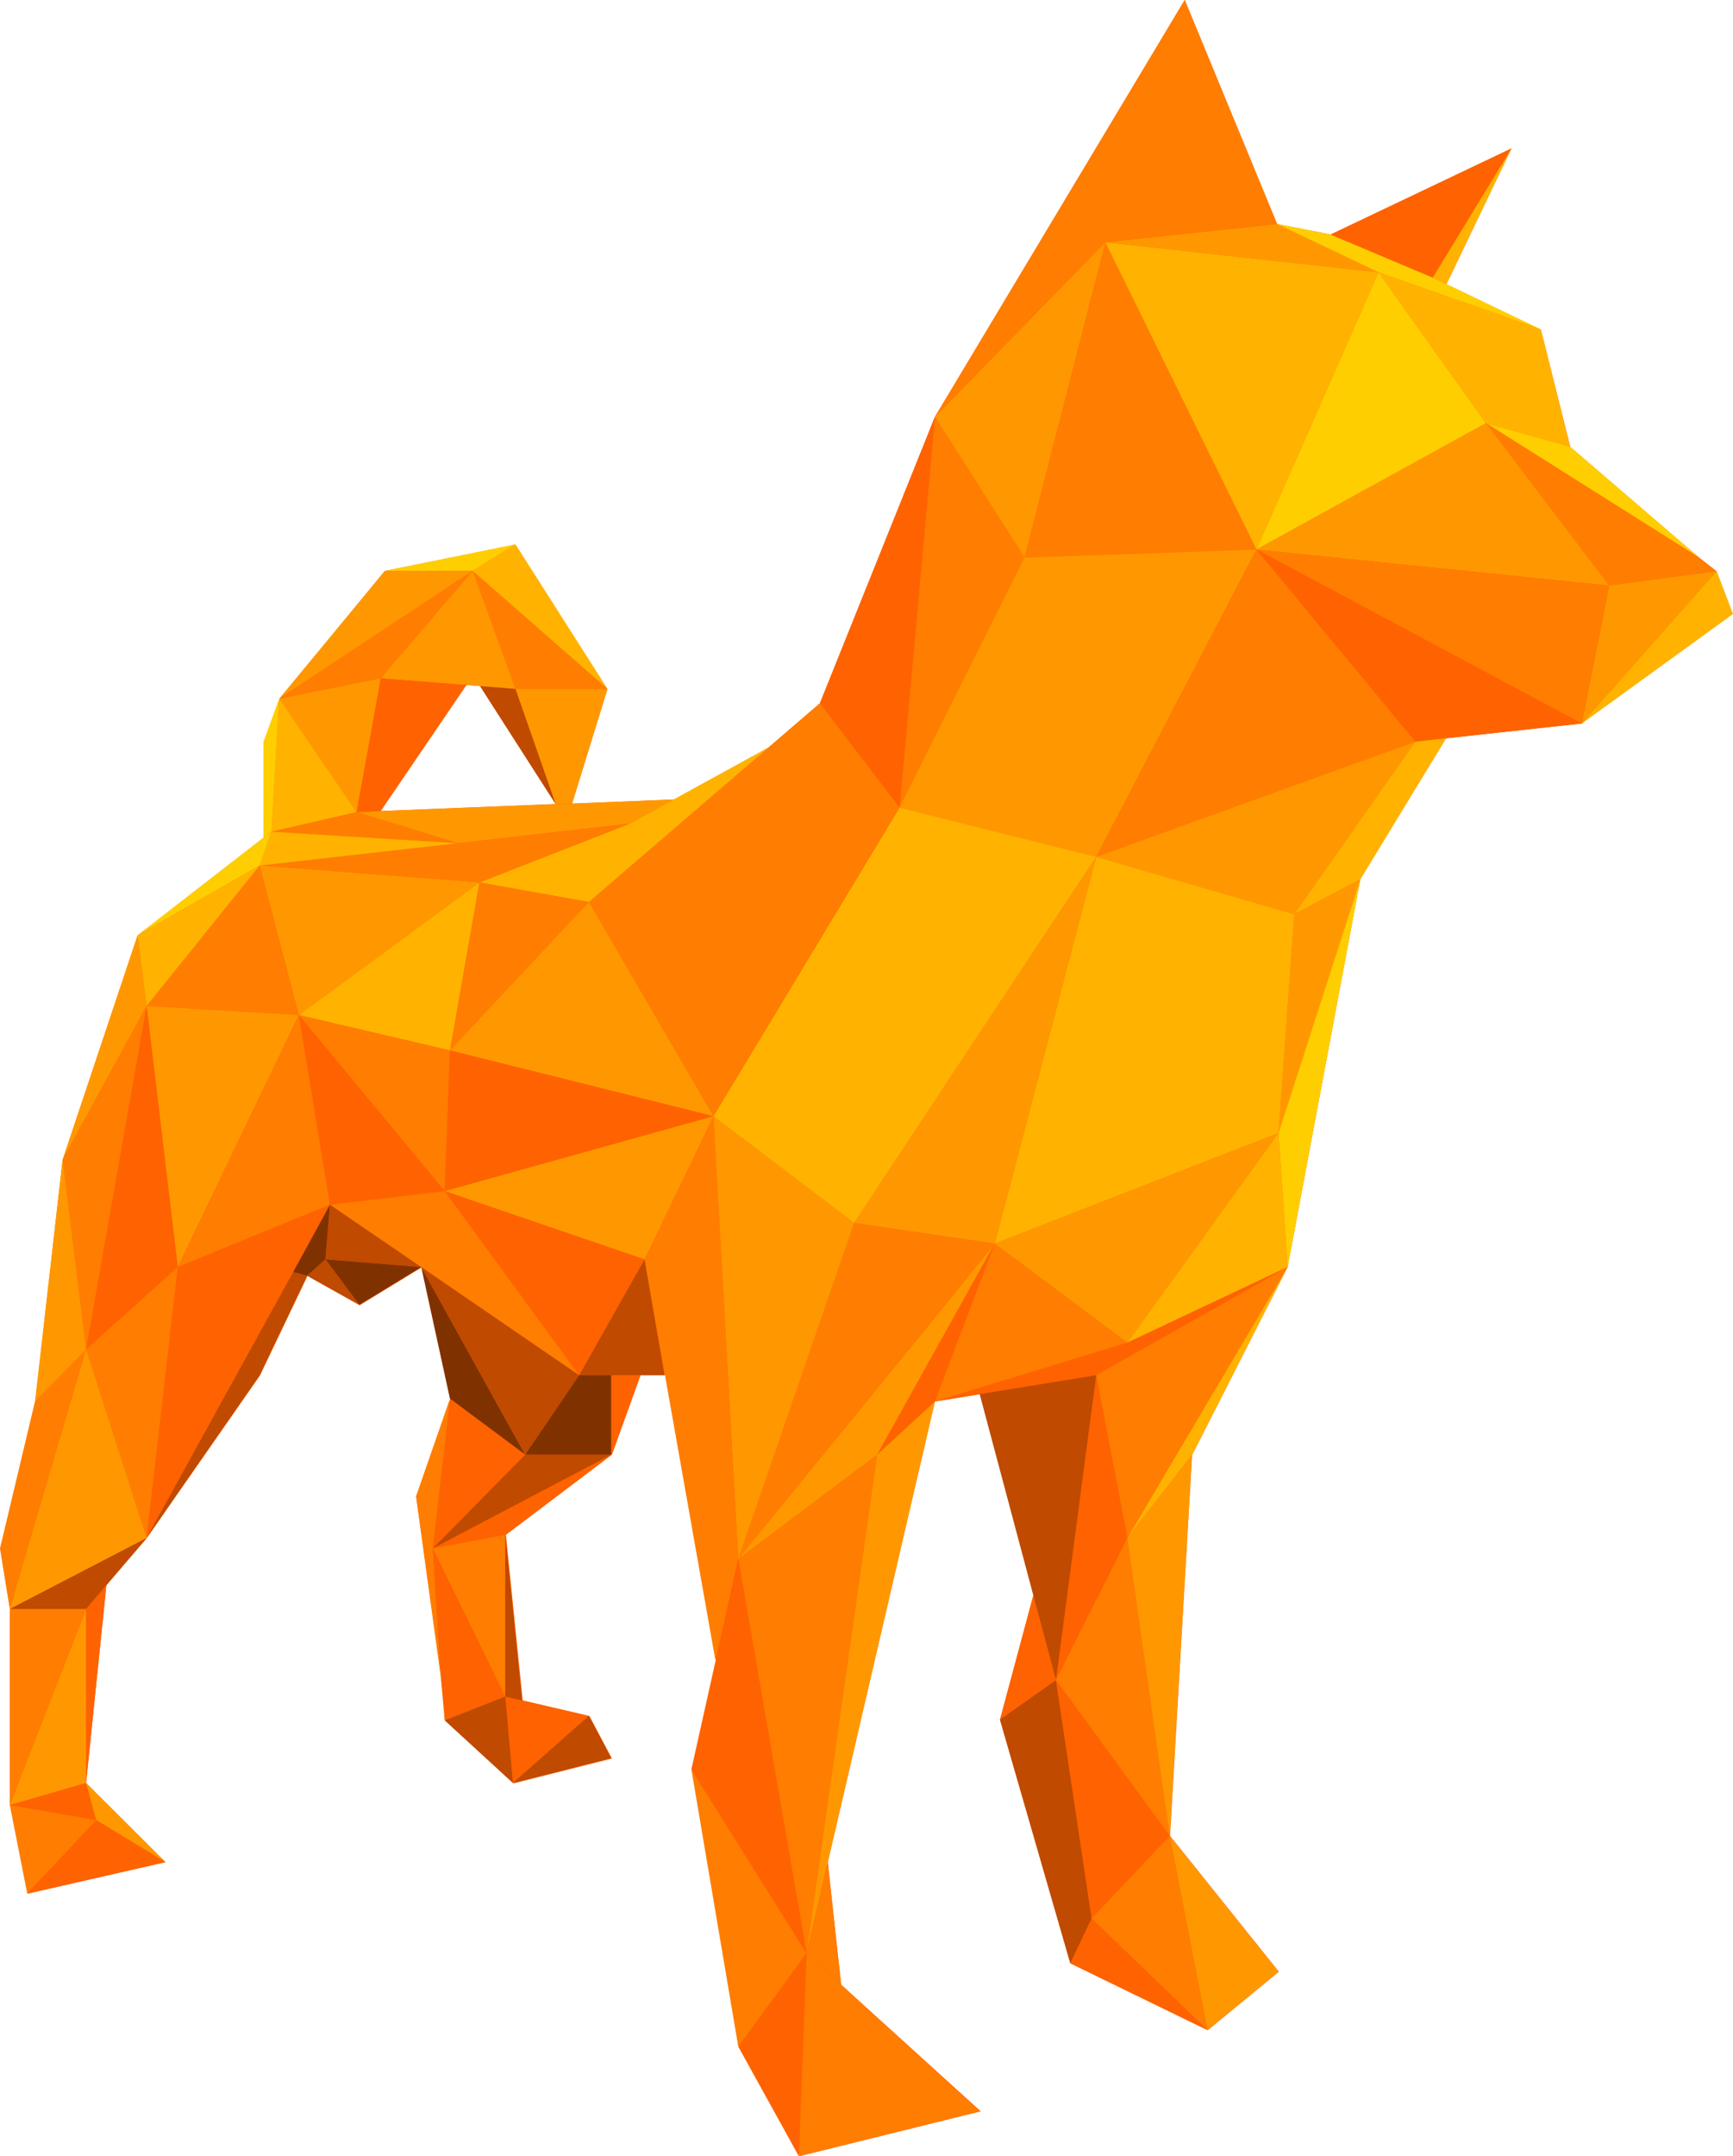 <?xml version="1.0" encoding="utf-8"?>
<!-- Generator: Adobe Illustrator 26.0.3, SVG Export Plug-In . SVG Version: 6.00 Build 0)  -->
<svg version="1.1" id="Layer_1" xmlns="http://www.w3.org/2000/svg" xmlns:xlink="http://www.w3.org/1999/xlink" x="0px" y="0px"
	 width="495.3px" height="616px" viewBox="0 0 495.3 616" style="enable-background:new 0 0 495.3 616;" xml:space="preserve">
<style type="text/css">
	.st0{fill:#FF6200;}
	.st1{fill:#FF7D00;}
	.st2{fill:#FFB300;}
	.st3{fill:#FFCE00;}
	.st4{fill:#FF9800;}
	.st5{fill:#BF4A00;}
	.st6{fill:#803100;}
</style>
<g>
	<path class="st0" d="M490.6,163.2l-5-3.9l-36.8-31.6l-8.4-33.5l-27-13L432,42.4L380.3,67L365,64L338.6,0l-71.4,119.1L234.4,201
		l-14.6,12.5l-27.1,14.9l-29.2,1.2l10.1-32.7l-26.3-41.3l-37.3,7.5l-30.1,36.6L75.4,212v27.3l-36,27.9l-21.5,64.2l-7.8,69l-10,42
		l2.8,17.3v56l5,25.3l39.4-9l-22.7-22.6l5.8-56.5l11.5-13.4L74.3,393l13.6-28.5l14.9,8.4l17.7-10.8l8.2,37.6l-9.7,27.9l7.1,51.6
		l1.2,12.4l19.5,17.9l28.1-7.1l-6.4-12.1l-19.1-4.5l-4.8-47.3l30.3-22.9l8.2-22.7h7.1l14.5,81.6l-6.9,30.9l13.4,79.3l17.3,31.3
		l51.8-12.8L240.4,567l0,0l-3.8-35l0,0l30.6-131.6l12.9-2.1l15.3,57.5l-9.6,35.5l20.1,69.6l39.3,19.1l20.3-16.7l-31.1-38.8
		l6.3-108.8L368,362l20.8-110.9l24.5-40.2l38.7-4.2l43.2-31.3L490.6,163.2z M108.8,231.7l24.5-36l3.9,0.3l21.6,33.7L108.8,231.7z"/>
</g>
<g>
	<polygon class="st1" points="315.9,69.2 359.1,157 292.8,159.3 	"/>
	<g>
		<polygon class="st2" points="315.9,69.2 394,77.8 359.1,157 		"/>
	</g>
	<g>
		<polygon class="st3" points="394,77.8 424.7,120.9 359.1,157 		"/>
	</g>
	<g>
		<polygon class="st4" points="315.9,69.2 365,64 394,77.8 		"/>
	</g>
	<g>
		<polygon class="st2" points="394,77.8 440.4,94.1 448.7,127.6 424.7,120.9 		"/>
	</g>
	<polygon class="st3" points="448.7,127.6 485.6,159.3 424.7,120.9 	"/>
	<g>
		<polygon class="st1" points="424.7,120.9 459.9,167.3 490.6,163.2 485.6,159.3 		"/>
	</g>
	<g>
		<polygon class="st4" points="359.1,157 424.7,120.9 459.9,167.3 		"/>
	</g>
	<g>
		<polygon class="st4" points="459.9,167.3 452.1,206.7 490.6,163.2 		"/>
	</g>
	<g>
		<polygon class="st2" points="490.6,163.2 495.3,175.4 452.1,206.7 		"/>
	</g>
	<g>
		<polygon class="st1" points="452.1,206.7 359.1,157 459.9,167.3 		"/>
	</g>
	<g>
		<polygon class="st0" points="452.1,206.7 404.5,211.9 359.1,157 		"/>
	</g>
	<g>
		<polygon class="st4" points="292.8,159.3 267.2,119.1 315.9,69.2 		"/>
	</g>
	<g>
		<polygon class="st1" points="267.2,119.1 338.6,0 365,64 315.9,69.2 		"/>
	</g>
	<g>
		<polygon class="st3" points="365,64 380.3,67 409.5,79.3 440.4,94.1 394,77.8 		"/>
	</g>
	<g>
		<polygon class="st0" points="380.3,67 432,42.4 409.5,79.3 		"/>
	</g>
	<g>
		<polygon class="st2" points="432,42.4 413.4,81.1 409.5,79.3 		"/>
	</g>
	<g>
		<polygon class="st1" points="267.2,119.1 257.1,230.7 292.8,159.3 		"/>
	</g>
	<g>
		<polygon class="st4" points="257.1,230.7 313.3,244.8 359.1,157 292.8,159.3 		"/>
	</g>
	<g>
		<polygon class="st0" points="257.1,230.7 234.3,200.9 267.2,119.1 		"/>
	</g>
	<g>
		<polygon class="st1" points="313.3,244.8 359.1,157 404.5,211.9 		"/>
	</g>
	<g>
		<polygon class="st4" points="313.3,244.8 369.9,261.2 404.5,211.9 		"/>
	</g>
	<g>
		<polygon class="st2" points="369.9,261.2 388.8,251.2 413.3,210.9 404.5,211.9 		"/>
	</g>
	<g>
		<polygon class="st4" points="388.8,251.2 365.4,323.7 369.9,261.2 		"/>
	</g>
	<g>
		<polygon class="st2" points="365.4,323.7 284.3,355.3 313.3,244.8 369.9,261.2 		"/>
	</g>
	<g>
		<polygon class="st3" points="365.4,323.7 368,362 388.8,251.2 		"/>
	</g>
	<g>
		<polygon class="st4" points="284.3,355.3 322.2,383.6 365.4,323.7 		"/>
	</g>
	<g>
		<polygon class="st2" points="322.2,383.6 365.4,323.7 368,362 		"/>
	</g>
	<g>
		<polygon class="st2" points="257.1,230.7 203.9,318.9 244.1,349.4 313.3,244.8 		"/>
	</g>
	<g>
		<polygon class="st4" points="244.1,349.4 313.3,244.8 284.3,355.3 		"/>
	</g>
	<g>
		<polygon class="st1" points="244.1,349.4 211,445.4 284.3,355.3 		"/>
	</g>
	<g>
		<polygon class="st4" points="203.9,318.9 244.1,349.4 211,445.4 		"/>
	</g>
	<polyline class="st4" points="266,377.9 284.3,355.3 250.7,415.6 211,445.4 266,377.9 	"/>
	<g>
		<polygon class="st0" points="250.7,415.6 267.2,400.4 284.3,355.3 		"/>
	</g>
	<g>
		<polygon class="st1" points="267.2,400.4 284.3,355.3 322.2,383.6 		"/>
	</g>
	<g>
		<polygon class="st0" points="368,362 322.2,383.6 267.2,400.4 313.3,392.9 		"/>
	</g>
	<g>
		<polygon class="st1" points="368,362 322.2,439.4 313.3,392.9 		"/>
	</g>
	<g>
		<polygon class="st2" points="322.2,439.4 340.7,415.6 368,362 		"/>
	</g>
	<g>
		<polygon class="st0" points="313.3,392.9 301.8,480 322.2,439.4 		"/>
	</g>
	<g>
		<polygon class="st5" points="313.3,392.9 280,398.3 301.8,480 		"/>
	</g>
	<g>
		<polygon class="st1" points="203.9,318.9 168.3,257.7 234.3,200.9 257.1,230.7 		"/>
	</g>
	<g>
		<polygon class="st2" points="168.3,257.7 137,252.1 180,235.3 219.7,213.5 		"/>
	</g>
	<g>
		<polygon class="st4" points="192.7,228.4 180,235.3 130.9,240.9 101.9,232 		"/>
	</g>
	<g>
		<polygon class="st1" points="130.9,240.9 77.6,237.6 101.9,232 		"/>
	</g>
	<g>
		<polygon class="st4" points="147.3,196.8 173.6,196.8 163.5,229.5 158.8,229.7 		"/>
	</g>
	<g>
		<polygon class="st5" points="147.3,196.8 137,195.7 158.8,229.7 		"/>
	</g>
	<g>
		<polygon class="st1" points="147.3,196.8 135.1,163.1 173.6,196.8 		"/>
	</g>
	<g>
		<polygon class="st2" points="135.1,163.1 147.3,155.5 173.6,196.8 		"/>
	</g>
	<g>
		<polygon class="st3" points="110,163.1 147.3,155.5 135.1,163.1 		"/>
	</g>
	<g>
		<polygon class="st4" points="110,163.1 79.8,199.6 135.1,163.1 		"/>
	</g>
	<g>
		<polygon class="st1" points="79.8,199.6 108.8,193.8 135.1,163.1 		"/>
	</g>
	<g>
		<polygon class="st4" points="108.8,193.8 135.1,163.1 147.3,196.8 		"/>
	</g>
	<g>
		<polygon class="st0" points="108.8,193.8 101.9,232 108.8,231.7 133.3,195.7 		"/>
	</g>
	<g>
		<polygon class="st4" points="79.8,199.6 101.9,232 108.8,193.8 		"/>
	</g>
	<g>
		<polygon class="st2" points="79.8,199.6 77.6,237.6 101.9,232 		"/>
	</g>
	<g>
		<polygon class="st3" points="79.8,199.6 75.3,211.9 75.3,239.3 77.6,237.6 		"/>
	</g>
	<g>
		<polygon class="st1" points="180,235.3 130.9,240.9 74.2,247.3 137,252.1 		"/>
	</g>
	<g>
		<polygon class="st2" points="77.6,237.6 74.2,247.3 130.9,240.9 		"/>
	</g>
	<g>
		<polygon class="st3" points="77.6,237.6 75.3,239.3 39.3,267.2 74.2,247.3 		"/>
	</g>
	<g>
		<polygon class="st1" points="168.3,257.7 128.6,300.1 137,252.1 		"/>
	</g>
	<g>
		<polygon class="st4" points="168.3,257.7 203.9,318.9 128.6,300.1 		"/>
	</g>
	<g>
		<polygon class="st2" points="128.6,300.1 85.4,290 137,252.1 		"/>
	</g>
	<g>
		<polygon class="st4" points="137,252.1 74.2,247.3 85.4,290 		"/>
	</g>
	<g>
		<polygon class="st1" points="74.2,247.3 41.9,287.4 85.4,290 		"/>
	</g>
	<g>
		<polygon class="st2" points="74.2,247.3 39.3,267.2 41.9,287.4 		"/>
	</g>
	<g>
		<polygon class="st1" points="85.4,290 128.6,300.1 127.1,340.3 		"/>
	</g>
	<g>
		<polygon class="st0" points="128.6,300.1 203.9,318.9 127.1,340.3 		"/>
	</g>
	<g>
		<polygon class="st4" points="41.9,287.4 85.4,290 50.8,362 		"/>
	</g>
	<g>
		<polygon class="st4" points="39.3,267.2 41.9,287.4 17.9,331.3 		"/>
	</g>
	<g>
		<polygon class="st0" points="41.9,287.4 24.6,385.5 50.8,362 		"/>
	</g>
	<g>
		<polygon class="st1" points="24.6,385.5 17.9,331.3 41.9,287.4 		"/>
	</g>
	<g>
		<polygon class="st1" points="24.6,385.5 2.8,459.7 0,442.4 10,400.4 		"/>
	</g>
	<g>
		<polygon class="st4" points="10,400.4 24.6,385.5 17.9,331.3 		"/>
	</g>
	<g>
		<polygon class="st0" points="85.4,290 94.3,344.2 127.1,340.3 		"/>
	</g>
	<g>
		<polygon class="st1" points="94.3,344.2 50.8,362 85.4,290 		"/>
	</g>
	<g>
		<polygon class="st0" points="94.3,344.2 41.9,439.4 50.8,362 		"/>
	</g>
	<g>
		<polygon class="st1" points="24.6,385.5 50.8,362 41.9,439.4 		"/>
	</g>
	<g>
		<polygon class="st4" points="24.6,385.5 41.9,439.4 2.8,459.7 		"/>
	</g>
	<g>
		<polygon class="st1" points="203.9,318.9 184.2,359.8 204.5,474.5 211,445.4 		"/>
	</g>
	<g>
		<polygon class="st4" points="184.2,359.8 127.1,340.3 203.9,318.9 		"/>
	</g>
	<g>
		<polygon class="st5" points="184.2,359.8 165.5,392.9 189.9,392.9 		"/>
	</g>
	<g>
		<polygon class="st0" points="127.1,340.3 165.5,392.9 184.2,359.8 		"/>
	</g>
	<g>
		<polygon class="st1" points="211,445.4 230.5,558 250.7,415.6 		"/>
	</g>
	<g>
		<polygon class="st4" points="250.7,415.6 267.2,400.4 230.5,558 		"/>
	</g>
	<g>
		<polygon class="st1" points="230.5,558 280,603.2 228.3,616 		"/>
	</g>
	<g>
		<polygon class="st1" points="230.5,558 236.5,532 240.4,567 		"/>
	</g>
	<g>
		<polygon class="st0" points="230.5,558 211,584.7 228.3,616 		"/>
	</g>
	<g>
		<polygon class="st1" points="211,584.7 197.6,505.5 230.5,558 		"/>
	</g>
	<g>
		<polygon class="st0" points="197.6,505.5 211,445.4 230.5,558 		"/>
	</g>
	<g>
		<polygon class="st5" points="2.8,459.7 41.9,439.4 24.6,459.7 		"/>
	</g>
	<g>
		<polygon class="st4" points="24.6,459.7 24.6,509.4 2.8,515.7 		"/>
	</g>
	<g>
		<polygon class="st1" points="2.8,459.7 24.6,459.7 2.8,515.7 		"/>
	</g>
	<g>
		<polygon class="st0" points="2.8,515.7 27.5,520 24.6,509.4 		"/>
	</g>
	<g>
		<polygon class="st4" points="24.6,509.4 47.3,532 27.5,520 		"/>
	</g>
	<g>
		<polygon class="st1" points="2.8,515.7 7.8,541 27.5,520 		"/>
	</g>
	<g>
		<polygon class="st0" points="27.5,520 47.3,532 7.8,541 		"/>
	</g>
	<g>
		<polygon class="st1" points="301.8,480 334.3,524.5 322.2,439.4 		"/>
	</g>
	<g>
		<polygon class="st4" points="340.7,415.6 322.2,439.4 334.3,524.5 		"/>
	</g>
	<g>
		<polygon class="st4" points="334.3,524.5 365.4,563.3 345.1,580 		"/>
	</g>
	<g>
		<polygon class="st0" points="301.8,480 285.8,491.3 295.3,455.8 		"/>
	</g>
	<g>
		<polygon class="st5" points="285.8,491.3 301.8,480 312,548.1 305.9,560.9 		"/>
	</g>
	<g>
		<polygon class="st0" points="312,548.1 301.8,480 334.3,524.5 		"/>
	</g>
	<g>
		<polygon class="st1" points="334.3,524.5 345.1,580 312,548.1 		"/>
	</g>
	<g>
		<polygon class="st0" points="305.9,560.9 312,548.1 345.1,580 		"/>
	</g>
	<g>
		<polygon class="st0" points="24.6,509.4 24.6,459.7 30.4,452.9 		"/>
	</g>
	<g>
		<polygon class="st1" points="94.3,344.2 127.1,340.3 165.5,392.9 		"/>
	</g>
	<g>
		<polygon class="st5" points="94.3,344.2 93,359.8 120.4,362 		"/>
	</g>
	<g>
		<polygon class="st5" points="41.9,439.4 74.2,392.9 87.8,364.5 83.8,363.4 		"/>
	</g>
	<g>
		<polygon class="st6" points="93,359.8 102.7,372.8 120.4,362 		"/>
	</g>
	<g>
		<polygon class="st6" points="87.8,364.5 83.8,363.4 94.3,344.2 93,359.8 		"/>
	</g>
	<g>
		<polygon class="st5" points="102.7,372.8 87.8,364.5 93,359.8 		"/>
	</g>
	<g>
		<polygon class="st6" points="120.4,362 128.6,399.6 150.1,415.6 		"/>
	</g>
	<g>
		<polygon class="st5" points="120.4,362 165.5,392.9 150.1,415.6 		"/>
	</g>
	<g>
		<polygon class="st6" points="165.5,392.9 174.7,392.9 174.7,415.6 150.1,415.6 		"/>
	</g>
	<g>
		<polygon class="st0" points="174.7,392.9 182.9,392.9 174.7,415.6 		"/>
	</g>
	<g>
		<polygon class="st0" points="128.6,399.6 123.7,442.4 150.1,415.6 		"/>
	</g>
	<g>
		<polygon class="st1" points="128.6,399.6 118.9,427.5 126,479.2 123.7,442.4 		"/>
	</g>
	<g>
		<polygon class="st5" points="123.7,442.4 174.7,415.6 150.1,415.6 		"/>
	</g>
	<g>
		<polygon class="st0" points="174.7,415.6 144.4,438.5 123.7,442.4 		"/>
	</g>
	<g>
		<polygon class="st1" points="144.4,438.5 144.4,484.7 123.7,442.4 		"/>
	</g>
	<g>
		<polygon class="st0" points="123.7,442.4 144.4,484.7 127.1,491.5 126,479.2 		"/>
	</g>
	<g>
		<polygon class="st0" points="144.4,484.7 168.3,490.2 146.6,509.4 		"/>
	</g>
	<g>
		<polygon class="st5" points="127.1,491.5 144.4,484.7 146.6,509.4 		"/>
	</g>
	<g>
		<polygon class="st5" points="168.3,490.2 174.7,502.3 146.6,509.4 		"/>
	</g>
	<polygon class="st5" points="144.4,484.7 144.4,438.5 149.2,485.8 	"/>
</g>
</svg>
